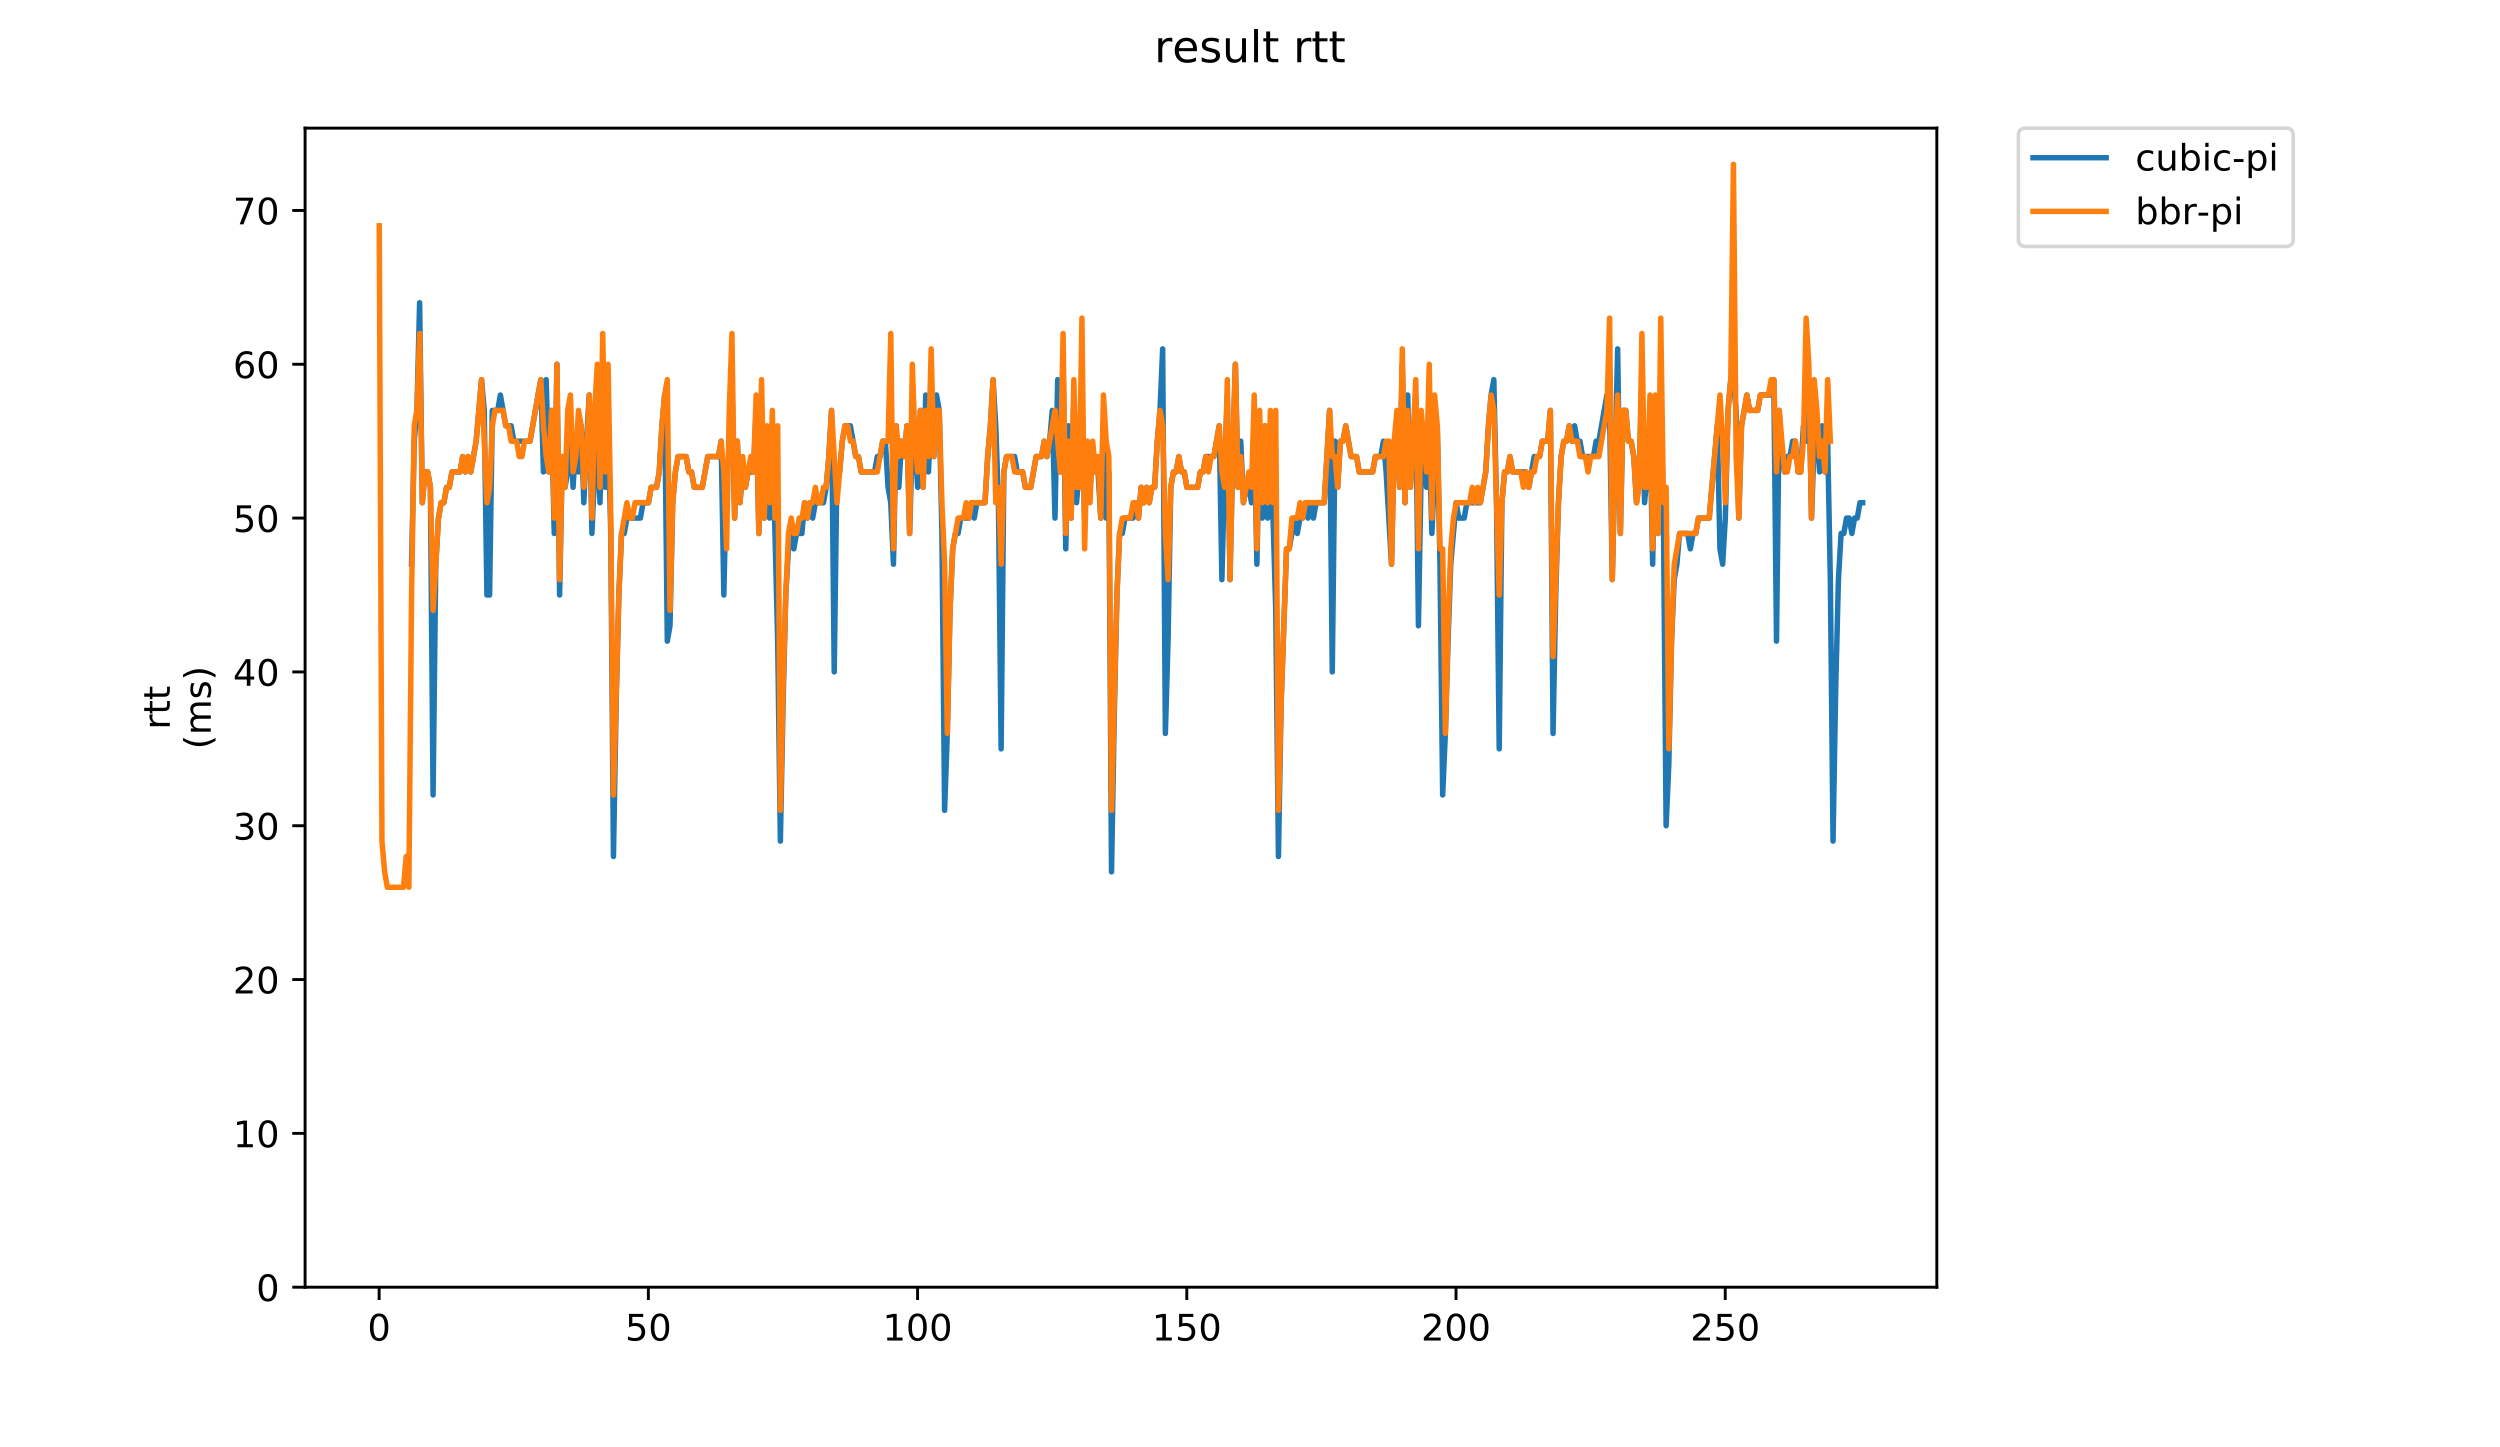 <?xml version="1.0" encoding="utf-8" standalone="no"?>
<!DOCTYPE svg PUBLIC "-//W3C//DTD SVG 1.1//EN"
  "http://www.w3.org/Graphics/SVG/1.1/DTD/svg11.dtd">
<!-- Created with matplotlib (https://matplotlib.org/) -->
<svg height="396pt" version="1.1" viewBox="0 0 684 396" width="684pt" xmlns="http://www.w3.org/2000/svg" xmlns:xlink="http://www.w3.org/1999/xlink">
 <defs>
  <style type="text/css">
*{stroke-linecap:butt;stroke-linejoin:round;}
  </style>
 </defs>
 <g id="figure_1">
  <g id="patch_1">
   <path d="M 0 396 
L 684 396 
L 684 0 
L 0 0 
z
" style="fill:#ffffff;"/>
  </g>
  <g id="axes_1">
   <g id="patch_2">
    <path d="M 83.472 352.174 
L 529.913 352.174 
L 529.913 35.062 
L 83.472 35.062 
z
" style="fill:#ffffff;"/>
   </g>
   <g id="matplotlib.axis_1">
    <g id="xtick_1">
     <g id="line2d_1">
      <defs>
       <path d="M 0 0 
L 0 3.5 
" id="mde1a0950b9" style="stroke:#000000;stroke-width:0.8;"/>
      </defs>
      <g>
       <use style="stroke:#000000;stroke-width:0.8;" x="103.73" xlink:href="#mde1a0950b9" y="352.174"/>
      </g>
     </g>
     <g id="text_1">
      <!-- 0 -->
      <defs>
       <path d="M 31.781 66.406 
Q 24.172 66.406 20.328 58.906 
Q 16.5 51.422 16.5 36.375 
Q 16.5 21.391 20.328 13.891 
Q 24.172 6.391 31.781 6.391 
Q 39.453 6.391 43.281 13.891 
Q 47.125 21.391 47.125 36.375 
Q 47.125 51.422 43.281 58.906 
Q 39.453 66.406 31.781 66.406 
z
M 31.781 74.219 
Q 44.047 74.219 50.516 64.516 
Q 56.984 54.828 56.984 36.375 
Q 56.984 17.969 50.516 8.266 
Q 44.047 -1.422 31.781 -1.422 
Q 19.531 -1.422 13.062 8.266 
Q 6.594 17.969 6.594 36.375 
Q 6.594 54.828 13.062 64.516 
Q 19.531 74.219 31.781 74.219 
z
" id="DejaVuSans-48"/>
      </defs>
      <g transform="translate(100.548 366.773)scale(0.1 -0.1)">
       <use xlink:href="#DejaVuSans-48"/>
      </g>
     </g>
    </g>
    <g id="xtick_2">
     <g id="line2d_2">
      <g>
       <use style="stroke:#000000;stroke-width:0.8;" x="177.389" xlink:href="#mde1a0950b9" y="352.174"/>
      </g>
     </g>
     <g id="text_2">
      <!-- 50 -->
      <defs>
       <path d="M 10.797 72.906 
L 49.516 72.906 
L 49.516 64.594 
L 19.828 64.594 
L 19.828 46.734 
Q 21.969 47.469 24.109 47.828 
Q 26.266 48.188 28.422 48.188 
Q 40.625 48.188 47.75 41.5 
Q 54.891 34.812 54.891 23.391 
Q 54.891 11.625 47.562 5.094 
Q 40.234 -1.422 26.906 -1.422 
Q 22.312 -1.422 17.547 -0.641 
Q 12.797 0.141 7.719 1.703 
L 7.719 11.625 
Q 12.109 9.234 16.797 8.062 
Q 21.484 6.891 26.703 6.891 
Q 35.156 6.891 40.078 11.328 
Q 45.016 15.766 45.016 23.391 
Q 45.016 31 40.078 35.438 
Q 35.156 39.891 26.703 39.891 
Q 22.75 39.891 18.812 39.016 
Q 14.891 38.141 10.797 36.281 
z
" id="DejaVuSans-53"/>
      </defs>
      <g transform="translate(171.026 366.773)scale(0.1 -0.1)">
       <use xlink:href="#DejaVuSans-53"/>
       <use x="63.623" xlink:href="#DejaVuSans-48"/>
      </g>
     </g>
    </g>
    <g id="xtick_3">
     <g id="line2d_3">
      <g>
       <use style="stroke:#000000;stroke-width:0.8;" x="251.048" xlink:href="#mde1a0950b9" y="352.174"/>
      </g>
     </g>
     <g id="text_3">
      <!-- 100 -->
      <defs>
       <path d="M 12.406 8.297 
L 28.516 8.297 
L 28.516 63.922 
L 10.984 60.406 
L 10.984 69.391 
L 28.422 72.906 
L 38.281 72.906 
L 38.281 8.297 
L 54.391 8.297 
L 54.391 0 
L 12.406 0 
z
" id="DejaVuSans-49"/>
      </defs>
      <g transform="translate(241.504 366.773)scale(0.1 -0.1)">
       <use xlink:href="#DejaVuSans-49"/>
       <use x="63.623" xlink:href="#DejaVuSans-48"/>
       <use x="127.246" xlink:href="#DejaVuSans-48"/>
      </g>
     </g>
    </g>
    <g id="xtick_4">
     <g id="line2d_4">
      <g>
       <use style="stroke:#000000;stroke-width:0.8;" x="324.707" xlink:href="#mde1a0950b9" y="352.174"/>
      </g>
     </g>
     <g id="text_4">
      <!-- 150 -->
      <g transform="translate(315.164 366.773)scale(0.1 -0.1)">
       <use xlink:href="#DejaVuSans-49"/>
       <use x="63.623" xlink:href="#DejaVuSans-53"/>
       <use x="127.246" xlink:href="#DejaVuSans-48"/>
      </g>
     </g>
    </g>
    <g id="xtick_5">
     <g id="line2d_5">
      <g>
       <use style="stroke:#000000;stroke-width:0.8;" x="398.367" xlink:href="#mde1a0950b9" y="352.174"/>
      </g>
     </g>
     <g id="text_5">
      <!-- 200 -->
      <defs>
       <path d="M 19.188 8.297 
L 53.609 8.297 
L 53.609 0 
L 7.328 0 
L 7.328 8.297 
Q 12.938 14.109 22.625 23.891 
Q 32.328 33.688 34.812 36.531 
Q 39.547 41.844 41.422 45.531 
Q 43.312 49.219 43.312 52.781 
Q 43.312 58.594 39.234 62.25 
Q 35.156 65.922 28.609 65.922 
Q 23.969 65.922 18.812 64.312 
Q 13.672 62.703 7.812 59.422 
L 7.812 69.391 
Q 13.766 71.781 18.938 73 
Q 24.125 74.219 28.422 74.219 
Q 39.75 74.219 46.484 68.547 
Q 53.219 62.891 53.219 53.422 
Q 53.219 48.922 51.531 44.891 
Q 49.859 40.875 45.406 35.406 
Q 44.188 33.984 37.641 27.219 
Q 31.109 20.453 19.188 8.297 
z
" id="DejaVuSans-50"/>
      </defs>
      <g transform="translate(388.823 366.773)scale(0.1 -0.1)">
       <use xlink:href="#DejaVuSans-50"/>
       <use x="63.623" xlink:href="#DejaVuSans-48"/>
       <use x="127.246" xlink:href="#DejaVuSans-48"/>
      </g>
     </g>
    </g>
    <g id="xtick_6">
     <g id="line2d_6">
      <g>
       <use style="stroke:#000000;stroke-width:0.8;" x="472.026" xlink:href="#mde1a0950b9" y="352.174"/>
      </g>
     </g>
     <g id="text_6">
      <!-- 250 -->
      <g transform="translate(462.482 366.773)scale(0.1 -0.1)">
       <use xlink:href="#DejaVuSans-50"/>
       <use x="63.623" xlink:href="#DejaVuSans-53"/>
       <use x="127.246" xlink:href="#DejaVuSans-48"/>
      </g>
     </g>
    </g>
   </g>
   <g id="matplotlib.axis_2">
    <g id="ytick_1">
     <g id="line2d_7">
      <defs>
       <path d="M 0 0 
L -3.5 0 
" id="mff2d7272ca" style="stroke:#000000;stroke-width:0.8;"/>
      </defs>
      <g>
       <use style="stroke:#000000;stroke-width:0.8;" x="83.472" xlink:href="#mff2d7272ca" y="352.174"/>
      </g>
     </g>
     <g id="text_7">
      <!-- 0 -->
      <g transform="translate(70.11 355.973)scale(0.1 -0.1)">
       <use xlink:href="#DejaVuSans-48"/>
      </g>
     </g>
    </g>
    <g id="ytick_2">
     <g id="line2d_8">
      <g>
       <use style="stroke:#000000;stroke-width:0.8;" x="83.472" xlink:href="#mff2d7272ca" y="310.089"/>
      </g>
     </g>
     <g id="text_8">
      <!-- 10 -->
      <g transform="translate(63.747 313.888)scale(0.1 -0.1)">
       <use xlink:href="#DejaVuSans-49"/>
       <use x="63.623" xlink:href="#DejaVuSans-48"/>
      </g>
     </g>
    </g>
    <g id="ytick_3">
     <g id="line2d_9">
      <g>
       <use style="stroke:#000000;stroke-width:0.8;" x="83.472" xlink:href="#mff2d7272ca" y="268.004"/>
      </g>
     </g>
     <g id="text_9">
      <!-- 20 -->
      <g transform="translate(63.747 271.803)scale(0.1 -0.1)">
       <use xlink:href="#DejaVuSans-50"/>
       <use x="63.623" xlink:href="#DejaVuSans-48"/>
      </g>
     </g>
    </g>
    <g id="ytick_4">
     <g id="line2d_10">
      <g>
       <use style="stroke:#000000;stroke-width:0.8;" x="83.472" xlink:href="#mff2d7272ca" y="225.919"/>
      </g>
     </g>
     <g id="text_10">
      <!-- 30 -->
      <defs>
       <path d="M 40.578 39.312 
Q 47.656 37.797 51.625 33 
Q 55.609 28.219 55.609 21.188 
Q 55.609 10.406 48.188 4.484 
Q 40.766 -1.422 27.094 -1.422 
Q 22.516 -1.422 17.656 -0.516 
Q 12.797 0.391 7.625 2.203 
L 7.625 11.719 
Q 11.719 9.328 16.594 8.109 
Q 21.484 6.891 26.812 6.891 
Q 36.078 6.891 40.938 10.547 
Q 45.797 14.203 45.797 21.188 
Q 45.797 27.641 41.281 31.266 
Q 36.766 34.906 28.719 34.906 
L 20.219 34.906 
L 20.219 43.016 
L 29.109 43.016 
Q 36.375 43.016 40.234 45.922 
Q 44.094 48.828 44.094 54.297 
Q 44.094 59.906 40.109 62.906 
Q 36.141 65.922 28.719 65.922 
Q 24.656 65.922 20.016 65.031 
Q 15.375 64.156 9.812 62.312 
L 9.812 71.094 
Q 15.438 72.656 20.344 73.438 
Q 25.25 74.219 29.594 74.219 
Q 40.828 74.219 47.359 69.109 
Q 53.906 64.016 53.906 55.328 
Q 53.906 49.266 50.438 45.094 
Q 46.969 40.922 40.578 39.312 
z
" id="DejaVuSans-51"/>
      </defs>
      <g transform="translate(63.747 229.718)scale(0.1 -0.1)">
       <use xlink:href="#DejaVuSans-51"/>
       <use x="63.623" xlink:href="#DejaVuSans-48"/>
      </g>
     </g>
    </g>
    <g id="ytick_5">
     <g id="line2d_11">
      <g>
       <use style="stroke:#000000;stroke-width:0.8;" x="83.472" xlink:href="#mff2d7272ca" y="183.834"/>
      </g>
     </g>
     <g id="text_11">
      <!-- 40 -->
      <defs>
       <path d="M 37.797 64.312 
L 12.891 25.391 
L 37.797 25.391 
z
M 35.203 72.906 
L 47.609 72.906 
L 47.609 25.391 
L 58.016 25.391 
L 58.016 17.188 
L 47.609 17.188 
L 47.609 0 
L 37.797 0 
L 37.797 17.188 
L 4.891 17.188 
L 4.891 26.703 
z
" id="DejaVuSans-52"/>
      </defs>
      <g transform="translate(63.747 187.633)scale(0.1 -0.1)">
       <use xlink:href="#DejaVuSans-52"/>
       <use x="63.623" xlink:href="#DejaVuSans-48"/>
      </g>
     </g>
    </g>
    <g id="ytick_6">
     <g id="line2d_12">
      <g>
       <use style="stroke:#000000;stroke-width:0.8;" x="83.472" xlink:href="#mff2d7272ca" y="141.748"/>
      </g>
     </g>
     <g id="text_12">
      <!-- 50 -->
      <g transform="translate(63.747 145.548)scale(0.1 -0.1)">
       <use xlink:href="#DejaVuSans-53"/>
       <use x="63.623" xlink:href="#DejaVuSans-48"/>
      </g>
     </g>
    </g>
    <g id="ytick_7">
     <g id="line2d_13">
      <g>
       <use style="stroke:#000000;stroke-width:0.8;" x="83.472" xlink:href="#mff2d7272ca" y="99.663"/>
      </g>
     </g>
     <g id="text_13">
      <!-- 60 -->
      <defs>
       <path d="M 33.016 40.375 
Q 26.375 40.375 22.484 35.828 
Q 18.609 31.297 18.609 23.391 
Q 18.609 15.531 22.484 10.953 
Q 26.375 6.391 33.016 6.391 
Q 39.656 6.391 43.531 10.953 
Q 47.406 15.531 47.406 23.391 
Q 47.406 31.297 43.531 35.828 
Q 39.656 40.375 33.016 40.375 
z
M 52.594 71.297 
L 52.594 62.312 
Q 48.875 64.062 45.094 64.984 
Q 41.312 65.922 37.594 65.922 
Q 27.828 65.922 22.672 59.328 
Q 17.531 52.734 16.797 39.406 
Q 19.672 43.656 24.016 45.922 
Q 28.375 48.188 33.594 48.188 
Q 44.578 48.188 50.953 41.516 
Q 57.328 34.859 57.328 23.391 
Q 57.328 12.156 50.688 5.359 
Q 44.047 -1.422 33.016 -1.422 
Q 20.359 -1.422 13.672 8.266 
Q 6.984 17.969 6.984 36.375 
Q 6.984 53.656 15.188 63.938 
Q 23.391 74.219 37.203 74.219 
Q 40.922 74.219 44.703 73.484 
Q 48.484 72.75 52.594 71.297 
z
" id="DejaVuSans-54"/>
      </defs>
      <g transform="translate(63.747 103.462)scale(0.1 -0.1)">
       <use xlink:href="#DejaVuSans-54"/>
       <use x="63.623" xlink:href="#DejaVuSans-48"/>
      </g>
     </g>
    </g>
    <g id="ytick_8">
     <g id="line2d_14">
      <g>
       <use style="stroke:#000000;stroke-width:0.8;" x="83.472" xlink:href="#mff2d7272ca" y="57.578"/>
      </g>
     </g>
     <g id="text_14">
      <!-- 70 -->
      <defs>
       <path d="M 8.203 72.906 
L 55.078 72.906 
L 55.078 68.703 
L 28.609 0 
L 18.312 0 
L 43.219 64.594 
L 8.203 64.594 
z
" id="DejaVuSans-55"/>
      </defs>
      <g transform="translate(63.747 61.377)scale(0.1 -0.1)">
       <use xlink:href="#DejaVuSans-55"/>
       <use x="63.623" xlink:href="#DejaVuSans-48"/>
      </g>
     </g>
    </g>
    <g id="text_15">
     <!-- rtt -->
     <defs>
      <path d="M 41.109 46.297 
Q 39.594 47.172 37.812 47.578 
Q 36.031 48 33.891 48 
Q 26.266 48 22.188 43.047 
Q 18.109 38.094 18.109 28.812 
L 18.109 0 
L 9.078 0 
L 9.078 54.688 
L 18.109 54.688 
L 18.109 46.188 
Q 20.953 51.172 25.484 53.578 
Q 30.031 56 36.531 56 
Q 37.453 56 38.578 55.875 
Q 39.703 55.766 41.062 55.516 
z
" id="DejaVuSans-114"/>
      <path d="M 18.312 70.219 
L 18.312 54.688 
L 36.812 54.688 
L 36.812 47.703 
L 18.312 47.703 
L 18.312 18.016 
Q 18.312 11.328 20.141 9.422 
Q 21.969 7.516 27.594 7.516 
L 36.812 7.516 
L 36.812 0 
L 27.594 0 
Q 17.188 0 13.234 3.875 
Q 9.281 7.766 9.281 18.016 
L 9.281 47.703 
L 2.688 47.703 
L 2.688 54.688 
L 9.281 54.688 
L 9.281 70.219 
z
" id="DejaVuSans-116"/>
     </defs>
     <g transform="translate(46.47 199.594)rotate(-90)scale(0.1 -0.1)">
      <use xlink:href="#DejaVuSans-114"/>
      <use x="41.113" xlink:href="#DejaVuSans-116"/>
      <use x="80.322" xlink:href="#DejaVuSans-116"/>
     </g>
     <!-- (ms) -->
     <defs>
      <path d="M 31 75.875 
Q 24.469 64.656 21.281 53.656 
Q 18.109 42.672 18.109 31.391 
Q 18.109 20.125 21.312 9.062 
Q 24.516 -2 31 -13.188 
L 23.188 -13.188 
Q 15.875 -1.703 12.234 9.375 
Q 8.594 20.453 8.594 31.391 
Q 8.594 42.281 12.203 53.312 
Q 15.828 64.359 23.188 75.875 
z
" id="DejaVuSans-40"/>
      <path d="M 52 44.188 
Q 55.375 50.25 60.062 53.125 
Q 64.75 56 71.094 56 
Q 79.641 56 84.281 50.016 
Q 88.922 44.047 88.922 33.016 
L 88.922 0 
L 79.891 0 
L 79.891 32.719 
Q 79.891 40.578 77.094 44.375 
Q 74.312 48.188 68.609 48.188 
Q 61.625 48.188 57.562 43.547 
Q 53.516 38.922 53.516 30.906 
L 53.516 0 
L 44.484 0 
L 44.484 32.719 
Q 44.484 40.625 41.703 44.406 
Q 38.922 48.188 33.109 48.188 
Q 26.219 48.188 22.156 43.531 
Q 18.109 38.875 18.109 30.906 
L 18.109 0 
L 9.078 0 
L 9.078 54.688 
L 18.109 54.688 
L 18.109 46.188 
Q 21.188 51.219 25.484 53.609 
Q 29.781 56 35.688 56 
Q 41.656 56 45.828 52.969 
Q 50 49.953 52 44.188 
z
" id="DejaVuSans-109"/>
      <path d="M 44.281 53.078 
L 44.281 44.578 
Q 40.484 46.531 36.375 47.5 
Q 32.281 48.484 27.875 48.484 
Q 21.188 48.484 17.844 46.438 
Q 14.5 44.391 14.5 40.281 
Q 14.5 37.156 16.891 35.375 
Q 19.281 33.594 26.516 31.984 
L 29.594 31.297 
Q 39.156 29.25 43.188 25.516 
Q 47.219 21.781 47.219 15.094 
Q 47.219 7.469 41.188 3.016 
Q 35.156 -1.422 24.609 -1.422 
Q 20.219 -1.422 15.453 -0.562 
Q 10.688 0.297 5.422 2 
L 5.422 11.281 
Q 10.406 8.688 15.234 7.391 
Q 20.062 6.109 24.812 6.109 
Q 31.156 6.109 34.562 8.281 
Q 37.984 10.453 37.984 14.406 
Q 37.984 18.062 35.516 20.016 
Q 33.062 21.969 24.703 23.781 
L 21.578 24.516 
Q 13.234 26.266 9.516 29.906 
Q 5.812 33.547 5.812 39.891 
Q 5.812 47.609 11.281 51.797 
Q 16.75 56 26.812 56 
Q 31.781 56 36.172 55.266 
Q 40.578 54.547 44.281 53.078 
z
" id="DejaVuSans-115"/>
      <path d="M 8.016 75.875 
L 15.828 75.875 
Q 23.141 64.359 26.781 53.312 
Q 30.422 42.281 30.422 31.391 
Q 30.422 20.453 26.781 9.375 
Q 23.141 -1.703 15.828 -13.188 
L 8.016 -13.188 
Q 14.5 -2 17.703 9.062 
Q 20.906 20.125 20.906 31.391 
Q 20.906 42.672 17.703 53.656 
Q 14.5 64.656 8.016 75.875 
z
" id="DejaVuSans-41"/>
     </defs>
     <g transform="translate(57.668 204.995)rotate(-90)scale(0.1 -0.1)">
      <use xlink:href="#DejaVuSans-40"/>
      <use x="39.014" xlink:href="#DejaVuSans-109"/>
      <use x="136.426" xlink:href="#DejaVuSans-115"/>
      <use x="188.525" xlink:href="#DejaVuSans-41"/>
     </g>
    </g>
   </g>
   <g id="line2d_15">
    <path clip-path="url(#p1589e224b2)" d="M 112.597 154.374 
L 113.333 120.706 
L 114.07 112.289 
L 114.807 82.829 
L 115.543 137.54 
L 116.28 129.123 
L 117.016 129.123 
L 117.753 133.331 
L 118.49 217.502 
L 119.226 154.374 
L 119.963 141.748 
L 120.699 137.54 
L 121.436 137.54 
L 122.173 133.331 
L 122.909 133.331 
L 123.646 129.123 
L 125.856 129.123 
L 126.592 124.914 
L 127.329 129.123 
L 128.065 124.914 
L 128.802 129.123 
L 130.275 120.706 
L 131.748 103.872 
L 132.485 112.289 
L 133.221 162.791 
L 133.958 162.791 
L 134.695 112.289 
L 136.168 112.289 
L 136.904 108.08 
L 138.378 116.497 
L 139.851 116.497 
L 140.587 120.706 
L 145.007 120.706 
L 147.953 103.872 
L 148.69 129.123 
L 149.426 103.872 
L 150.163 129.123 
L 150.9 112.289 
L 151.636 145.957 
L 152.373 99.663 
L 153.109 162.791 
L 153.846 124.914 
L 154.583 133.331 
L 155.319 129.123 
L 156.056 116.497 
L 156.792 133.331 
L 157.529 120.706 
L 158.266 129.123 
L 159.002 116.497 
L 159.739 137.54 
L 160.475 120.706 
L 161.212 108.08 
L 161.949 145.957 
L 162.685 129.123 
L 163.422 120.706 
L 164.158 137.54 
L 164.895 112.289 
L 165.632 133.331 
L 166.368 116.497 
L 167.105 145.957 
L 167.841 234.336 
L 168.578 192.251 
L 169.314 162.791 
L 170.051 145.957 
L 170.788 145.957 
L 171.524 141.748 
L 175.207 141.748 
L 175.944 137.54 
L 177.417 137.54 
L 178.154 133.331 
L 179.627 133.331 
L 180.363 129.123 
L 181.1 116.497 
L 181.837 108.08 
L 182.573 175.417 
L 183.31 171.208 
L 184.046 137.54 
L 184.783 129.123 
L 185.52 124.914 
L 187.729 124.914 
L 188.466 129.123 
L 189.202 129.123 
L 189.939 133.331 
L 192.149 133.331 
L 193.622 124.914 
L 196.568 124.914 
L 197.305 120.706 
L 198.042 162.791 
L 198.778 129.123 
L 199.515 124.914 
L 200.251 103.872 
L 200.988 141.748 
L 201.725 120.706 
L 202.461 137.54 
L 203.198 129.123 
L 203.934 133.331 
L 204.671 129.123 
L 206.144 129.123 
L 206.881 112.289 
L 207.617 145.957 
L 208.354 112.289 
L 209.09 141.748 
L 209.827 120.706 
L 210.564 141.748 
L 211.3 120.706 
L 212.037 145.957 
L 212.773 175.417 
L 213.51 230.127 
L 214.247 192.251 
L 214.983 162.791 
L 215.72 150.165 
L 216.456 145.957 
L 217.193 150.165 
L 217.93 145.957 
L 219.403 145.957 
L 220.139 137.54 
L 220.876 141.748 
L 221.613 137.54 
L 222.349 141.748 
L 223.086 137.54 
L 225.296 137.54 
L 226.032 133.331 
L 226.769 124.914 
L 227.505 112.289 
L 228.242 183.834 
L 228.978 129.123 
L 229.715 129.123 
L 230.452 120.706 
L 231.188 116.497 
L 232.661 116.497 
L 234.135 124.914 
L 234.871 124.914 
L 235.608 129.123 
L 239.291 129.123 
L 240.027 124.914 
L 240.764 124.914 
L 241.501 120.706 
L 242.237 120.706 
L 242.974 133.331 
L 243.71 137.54 
L 244.447 154.374 
L 245.183 116.497 
L 245.92 133.331 
L 246.657 120.706 
L 247.393 124.914 
L 248.13 116.497 
L 248.866 145.957 
L 249.603 120.706 
L 250.34 120.706 
L 251.076 133.331 
L 251.813 112.289 
L 252.549 133.331 
L 253.286 108.08 
L 254.023 129.123 
L 254.759 112.289 
L 255.496 124.914 
L 256.232 108.08 
L 256.969 112.289 
L 257.706 145.957 
L 258.442 221.71 
L 259.179 200.668 
L 259.915 166.999 
L 260.652 150.165 
L 261.389 145.957 
L 262.125 145.957 
L 262.862 141.748 
L 265.071 141.748 
L 265.808 137.54 
L 266.545 141.748 
L 267.281 137.54 
L 269.491 137.54 
L 270.228 124.914 
L 270.964 116.497 
L 271.701 103.872 
L 272.437 116.497 
L 273.174 137.54 
L 273.911 204.876 
L 274.647 129.123 
L 275.384 124.914 
L 277.594 124.914 
L 278.33 129.123 
L 279.803 129.123 
L 280.54 133.331 
L 282.013 133.331 
L 283.486 124.914 
L 284.959 124.914 
L 285.696 120.706 
L 286.433 124.914 
L 287.169 120.706 
L 287.906 112.289 
L 288.642 141.748 
L 289.379 103.872 
L 290.116 129.123 
L 290.852 99.663 
L 291.589 150.165 
L 292.325 116.497 
L 293.062 141.748 
L 293.799 108.08 
L 294.535 137.54 
L 295.272 129.123 
L 296.008 108.08 
L 296.745 141.748 
L 297.482 129.123 
L 298.218 133.331 
L 298.955 124.914 
L 299.691 129.123 
L 300.428 129.123 
L 301.165 141.748 
L 301.901 116.497 
L 302.638 141.748 
L 303.374 129.123 
L 304.111 238.544 
L 304.847 196.459 
L 305.584 162.791 
L 306.321 145.957 
L 307.057 145.957 
L 307.794 141.748 
L 310.004 141.748 
L 310.74 137.54 
L 311.477 141.748 
L 312.213 133.331 
L 312.95 137.54 
L 313.687 133.331 
L 314.423 137.54 
L 315.16 133.331 
L 315.896 133.331 
L 316.633 120.706 
L 317.37 112.289 
L 318.106 95.455 
L 318.843 200.668 
L 319.579 175.417 
L 320.316 133.331 
L 321.053 129.123 
L 321.789 129.123 
L 322.526 124.914 
L 323.262 129.123 
L 323.999 129.123 
L 324.735 133.331 
L 327.682 133.331 
L 328.418 129.123 
L 329.155 129.123 
L 329.892 124.914 
L 332.101 124.914 
L 333.575 116.497 
L 334.311 158.582 
L 335.048 129.123 
L 335.784 108.08 
L 336.521 158.582 
L 337.258 124.914 
L 337.994 99.663 
L 338.731 133.331 
L 339.467 120.706 
L 340.204 137.54 
L 340.941 133.331 
L 341.677 133.331 
L 342.414 137.54 
L 343.15 116.497 
L 343.887 154.374 
L 344.623 116.497 
L 345.36 141.748 
L 346.097 116.497 
L 346.833 141.748 
L 347.57 116.497 
L 349.043 166.999 
L 349.78 234.336 
L 350.516 192.251 
L 351.989 150.165 
L 352.726 150.165 
L 354.199 141.748 
L 354.936 145.957 
L 355.672 141.748 
L 356.409 141.748 
L 357.146 137.54 
L 357.882 141.748 
L 358.619 137.54 
L 359.355 141.748 
L 360.092 137.54 
L 362.302 137.54 
L 363.775 112.289 
L 364.511 183.834 
L 365.248 120.706 
L 365.985 133.331 
L 366.721 120.706 
L 367.458 120.706 
L 368.194 116.497 
L 369.668 124.914 
L 371.141 124.914 
L 371.877 129.123 
L 375.56 129.123 
L 376.297 124.914 
L 377.77 124.914 
L 378.507 120.706 
L 379.243 129.123 
L 380.717 154.374 
L 381.453 120.706 
L 382.19 116.497 
L 382.926 133.331 
L 383.663 99.663 
L 384.399 137.54 
L 385.136 108.08 
L 385.873 133.331 
L 387.346 108.08 
L 388.082 171.208 
L 388.819 129.123 
L 389.556 120.706 
L 390.292 133.331 
L 391.029 120.706 
L 391.765 145.957 
L 392.502 129.123 
L 393.239 116.497 
L 393.975 154.374 
L 394.712 217.502 
L 395.448 200.668 
L 396.185 175.417 
L 396.922 154.374 
L 398.395 137.54 
L 399.131 141.748 
L 400.605 141.748 
L 401.341 137.54 
L 405.024 137.54 
L 406.497 129.123 
L 407.234 116.497 
L 407.97 108.08 
L 408.707 103.872 
L 409.444 137.54 
L 410.18 204.876 
L 410.917 137.54 
L 411.653 129.123 
L 412.39 129.123 
L 413.127 124.914 
L 413.863 129.123 
L 417.546 129.123 
L 418.283 133.331 
L 419.756 124.914 
L 421.229 124.914 
L 421.966 120.706 
L 423.439 120.706 
L 424.175 112.289 
L 424.912 200.668 
L 425.649 162.791 
L 426.385 137.54 
L 427.122 124.914 
L 427.858 120.706 
L 428.595 120.706 
L 429.332 116.497 
L 430.068 120.706 
L 430.805 116.497 
L 431.541 120.706 
L 432.278 120.706 
L 433.015 124.914 
L 435.961 124.914 
L 436.698 120.706 
L 437.434 120.706 
L 439.644 108.08 
L 440.381 112.289 
L 441.117 158.582 
L 442.59 95.455 
L 443.327 145.957 
L 444.063 112.289 
L 444.8 112.289 
L 445.537 120.706 
L 446.273 120.706 
L 447.01 124.914 
L 447.746 137.54 
L 448.483 129.123 
L 449.22 103.872 
L 449.956 137.54 
L 450.693 129.123 
L 451.429 116.497 
L 452.166 154.374 
L 452.903 112.289 
L 453.639 145.957 
L 454.376 108.08 
L 455.112 141.748 
L 455.849 225.919 
L 456.586 209.085 
L 457.322 175.417 
L 458.059 158.582 
L 458.795 154.374 
L 459.532 145.957 
L 461.742 145.957 
L 462.478 150.165 
L 463.215 145.957 
L 463.951 145.957 
L 464.688 141.748 
L 467.634 141.748 
L 469.844 116.497 
L 470.581 150.165 
L 471.317 154.374 
L 472.054 141.748 
L 472.791 112.289 
L 473.527 103.872 
L 474.264 103.872 
L 475 112.289 
L 475.737 141.748 
L 476.474 116.497 
L 477.947 108.08 
L 478.683 112.289 
L 480.893 112.289 
L 481.63 108.08 
L 484.576 108.08 
L 485.313 103.872 
L 486.049 175.417 
L 486.786 112.289 
L 487.522 124.914 
L 488.259 129.123 
L 488.996 124.914 
L 489.732 124.914 
L 490.469 120.706 
L 491.205 120.706 
L 491.942 129.123 
L 492.679 129.123 
L 493.415 116.497 
L 494.152 120.706 
L 494.888 103.872 
L 495.625 141.748 
L 496.362 120.706 
L 497.098 116.497 
L 497.835 129.123 
L 498.571 116.497 
L 499.308 129.123 
L 500.045 120.706 
L 500.781 158.582 
L 501.518 230.127 
L 502.254 188.042 
L 502.991 158.582 
L 503.727 145.957 
L 504.464 145.957 
L 505.201 141.748 
L 505.937 141.748 
L 506.674 145.957 
L 507.41 141.748 
L 508.147 141.748 
L 508.884 137.54 
L 509.62 137.54 
L 509.62 137.54 
" style="fill:none;stroke:#1f77b4;stroke-linecap:square;stroke-width:1.5;"/>
   </g>
   <g id="line2d_16">
    <path clip-path="url(#p1589e224b2)" d="M 103.765 61.787 
L 104.502 230.127 
L 105.238 238.544 
L 105.975 242.753 
L 110.394 242.753 
L 111.131 234.336 
L 111.868 242.753 
L 112.604 162.791 
L 113.341 116.497 
L 114.077 112.289 
L 114.814 91.246 
L 115.551 137.54 
L 116.287 129.123 
L 117.024 129.123 
L 117.76 133.331 
L 118.497 166.999 
L 119.97 141.748 
L 120.707 137.54 
L 121.443 137.54 
L 122.18 133.331 
L 122.917 133.331 
L 123.653 129.123 
L 125.863 129.123 
L 126.599 124.914 
L 127.336 129.123 
L 128.073 124.914 
L 128.809 129.123 
L 130.282 120.706 
L 131.756 103.872 
L 133.229 137.54 
L 133.965 133.331 
L 134.702 116.497 
L 135.439 112.289 
L 137.648 112.289 
L 138.385 116.497 
L 139.122 116.497 
L 139.858 120.706 
L 141.331 120.706 
L 142.068 124.914 
L 142.805 124.914 
L 143.541 120.706 
L 145.014 120.706 
L 147.961 103.872 
L 148.697 116.497 
L 149.434 124.914 
L 150.17 129.123 
L 150.907 112.289 
L 151.644 141.748 
L 152.38 99.663 
L 153.117 158.582 
L 153.853 124.914 
L 154.59 133.331 
L 155.327 112.289 
L 156.063 108.08 
L 156.8 129.123 
L 157.536 124.914 
L 158.273 112.289 
L 159.01 116.497 
L 159.746 133.331 
L 160.483 124.914 
L 161.219 108.08 
L 161.956 141.748 
L 162.693 112.289 
L 163.429 99.663 
L 164.166 133.331 
L 164.902 91.246 
L 165.639 129.123 
L 166.375 99.663 
L 167.112 141.748 
L 167.849 217.502 
L 169.322 162.791 
L 170.058 145.957 
L 171.532 137.54 
L 172.268 141.748 
L 173.005 141.748 
L 173.741 137.54 
L 177.424 137.54 
L 178.161 133.331 
L 179.634 133.331 
L 180.371 129.123 
L 181.107 116.497 
L 181.844 108.08 
L 182.58 103.872 
L 183.317 166.999 
L 184.054 137.54 
L 184.79 129.123 
L 185.527 124.914 
L 187.737 124.914 
L 188.473 129.123 
L 189.21 129.123 
L 189.946 133.331 
L 192.156 133.331 
L 193.629 124.914 
L 196.576 124.914 
L 197.312 120.706 
L 198.049 129.123 
L 198.786 150.165 
L 199.522 112.289 
L 200.259 91.246 
L 200.995 141.748 
L 201.732 120.706 
L 202.468 137.54 
L 203.205 124.914 
L 203.942 133.331 
L 205.415 124.914 
L 206.151 129.123 
L 206.888 108.08 
L 207.625 145.957 
L 208.361 103.872 
L 209.098 141.748 
L 209.834 116.497 
L 210.571 137.54 
L 211.308 112.289 
L 212.044 141.748 
L 212.781 116.497 
L 213.517 221.71 
L 214.254 188.042 
L 214.991 162.791 
L 215.727 145.957 
L 216.464 141.748 
L 217.2 145.957 
L 217.937 145.957 
L 218.674 141.748 
L 219.41 141.748 
L 220.147 137.54 
L 220.883 141.748 
L 221.62 137.54 
L 222.356 137.54 
L 223.093 133.331 
L 223.83 137.54 
L 224.566 137.54 
L 225.303 133.331 
L 226.039 133.331 
L 226.776 124.914 
L 227.513 112.289 
L 228.986 137.54 
L 230.459 120.706 
L 231.196 116.497 
L 231.932 116.497 
L 232.669 120.706 
L 233.405 120.706 
L 234.142 124.914 
L 234.879 124.914 
L 235.615 129.123 
L 240.035 129.123 
L 241.508 120.706 
L 242.981 120.706 
L 243.718 91.246 
L 244.454 150.165 
L 245.191 116.497 
L 245.927 124.914 
L 246.664 120.706 
L 247.401 124.914 
L 248.137 116.497 
L 248.874 145.957 
L 249.61 99.663 
L 250.347 120.706 
L 251.084 129.123 
L 251.82 112.289 
L 252.557 133.331 
L 253.293 112.289 
L 254.03 124.914 
L 254.767 95.455 
L 255.503 124.914 
L 256.24 112.289 
L 256.976 112.289 
L 257.713 137.54 
L 258.45 154.374 
L 259.186 200.668 
L 259.923 166.999 
L 260.659 150.165 
L 262.132 141.748 
L 263.606 141.748 
L 264.342 137.54 
L 265.079 141.748 
L 265.815 137.54 
L 269.498 137.54 
L 270.235 124.914 
L 270.972 116.497 
L 271.708 103.872 
L 272.445 137.54 
L 273.181 133.331 
L 273.918 154.374 
L 274.655 129.123 
L 275.391 124.914 
L 276.864 124.914 
L 277.601 129.123 
L 279.811 129.123 
L 280.547 133.331 
L 282.02 133.331 
L 283.494 124.914 
L 284.967 124.914 
L 285.703 120.706 
L 286.44 124.914 
L 288.65 112.289 
L 290.123 129.123 
L 290.86 91.246 
L 291.596 145.957 
L 292.333 120.706 
L 293.069 141.748 
L 293.806 103.872 
L 294.543 133.331 
L 295.279 133.331 
L 296.016 87.038 
L 296.752 150.165 
L 297.489 120.706 
L 298.226 137.54 
L 298.962 120.706 
L 299.699 129.123 
L 300.435 124.914 
L 301.172 141.748 
L 301.908 108.08 
L 302.645 120.706 
L 303.382 124.914 
L 304.118 221.71 
L 305.591 162.791 
L 306.328 145.957 
L 307.065 141.748 
L 309.274 141.748 
L 310.011 137.54 
L 310.748 137.54 
L 311.484 141.748 
L 312.221 133.331 
L 312.957 137.54 
L 313.694 133.331 
L 314.431 137.54 
L 315.167 133.331 
L 315.904 133.331 
L 316.64 120.706 
L 317.377 112.289 
L 318.114 116.497 
L 318.85 145.957 
L 319.587 158.582 
L 320.323 133.331 
L 321.06 129.123 
L 321.796 129.123 
L 322.533 124.914 
L 323.27 129.123 
L 324.006 129.123 
L 324.743 133.331 
L 327.689 133.331 
L 328.426 129.123 
L 329.162 129.123 
L 329.899 124.914 
L 330.636 129.123 
L 331.372 124.914 
L 332.109 124.914 
L 333.582 116.497 
L 334.319 129.123 
L 335.055 133.331 
L 335.792 103.872 
L 336.528 158.582 
L 337.265 124.914 
L 338.002 99.663 
L 338.738 133.331 
L 339.475 124.914 
L 340.211 137.54 
L 341.684 129.123 
L 342.421 133.331 
L 343.158 108.08 
L 343.894 150.165 
L 344.631 112.289 
L 345.367 137.54 
L 346.104 116.497 
L 346.841 137.54 
L 347.577 112.289 
L 348.314 137.54 
L 349.05 112.289 
L 349.787 221.71 
L 350.524 192.251 
L 351.997 150.165 
L 352.733 150.165 
L 353.47 141.748 
L 354.943 141.748 
L 355.68 137.54 
L 356.416 141.748 
L 357.153 137.54 
L 362.309 137.54 
L 363.782 112.289 
L 364.519 124.914 
L 365.255 124.914 
L 365.992 133.331 
L 366.729 120.706 
L 367.465 120.706 
L 368.202 116.497 
L 369.675 124.914 
L 371.148 124.914 
L 371.885 129.123 
L 375.568 129.123 
L 376.304 124.914 
L 378.514 124.914 
L 379.251 120.706 
L 379.987 120.706 
L 380.724 154.374 
L 381.46 120.706 
L 382.197 112.289 
L 382.934 133.331 
L 383.67 95.455 
L 384.407 137.54 
L 385.143 112.289 
L 385.88 133.331 
L 386.617 120.706 
L 387.353 103.872 
L 388.09 150.165 
L 388.826 112.289 
L 390.3 129.123 
L 391.036 99.663 
L 391.773 141.748 
L 392.509 108.08 
L 393.246 116.497 
L 393.983 150.165 
L 394.719 150.165 
L 395.456 200.668 
L 396.192 171.208 
L 396.929 150.165 
L 397.666 141.748 
L 398.402 137.54 
L 402.085 137.54 
L 402.822 133.331 
L 403.558 137.54 
L 404.295 133.331 
L 405.031 137.54 
L 406.505 129.123 
L 407.241 116.497 
L 407.978 108.08 
L 408.714 112.289 
L 410.188 162.791 
L 410.924 137.54 
L 411.661 129.123 
L 412.397 129.123 
L 413.134 124.914 
L 413.871 129.123 
L 416.08 129.123 
L 416.817 133.331 
L 417.554 129.123 
L 418.29 133.331 
L 419.027 129.123 
L 419.763 129.123 
L 420.5 124.914 
L 421.236 124.914 
L 421.973 120.706 
L 423.446 120.706 
L 424.183 112.289 
L 424.919 179.625 
L 426.393 137.54 
L 427.129 124.914 
L 427.866 120.706 
L 428.602 120.706 
L 429.339 116.497 
L 430.076 120.706 
L 431.549 120.706 
L 432.285 124.914 
L 433.759 124.914 
L 434.495 129.123 
L 435.232 124.914 
L 437.442 124.914 
L 439.651 112.289 
L 440.388 87.038 
L 441.124 158.582 
L 441.861 124.914 
L 442.598 108.08 
L 443.334 145.957 
L 444.071 112.289 
L 444.807 112.289 
L 445.544 120.706 
L 446.281 120.706 
L 447.017 124.914 
L 447.754 137.54 
L 448.49 133.331 
L 449.227 91.246 
L 449.964 133.331 
L 450.7 133.331 
L 451.437 108.08 
L 452.173 150.165 
L 452.91 108.08 
L 453.647 145.957 
L 454.383 87.038 
L 455.12 137.54 
L 455.856 133.331 
L 456.593 204.876 
L 457.33 175.417 
L 458.066 154.374 
L 459.539 145.957 
L 463.959 145.957 
L 464.695 141.748 
L 467.642 141.748 
L 470.588 108.08 
L 471.325 120.706 
L 472.061 137.54 
L 472.798 112.289 
L 473.535 103.872 
L 474.271 44.953 
L 475.008 124.914 
L 475.744 141.748 
L 476.481 116.497 
L 477.954 108.08 
L 478.691 112.289 
L 480.9 112.289 
L 481.637 108.08 
L 483.847 108.08 
L 484.583 103.872 
L 485.32 103.872 
L 486.057 129.123 
L 486.793 112.289 
L 488.266 129.123 
L 489.003 129.123 
L 489.74 124.914 
L 490.476 124.914 
L 491.213 120.706 
L 491.949 129.123 
L 492.686 129.123 
L 493.423 120.706 
L 494.159 87.038 
L 494.896 99.663 
L 495.632 141.748 
L 496.369 103.872 
L 497.106 112.289 
L 497.842 124.914 
L 498.579 120.706 
L 499.315 129.123 
L 500.052 103.872 
L 500.788 120.706 
L 500.788 120.706 
" style="fill:none;stroke:#ff7f0e;stroke-linecap:square;stroke-width:1.5;"/>
   </g>
   <g id="patch_3">
    <path d="M 83.472 352.174 
L 83.472 35.062 
" style="fill:none;stroke:#000000;stroke-linecap:square;stroke-linejoin:miter;stroke-width:0.8;"/>
   </g>
   <g id="patch_4">
    <path d="M 529.913 352.174 
L 529.913 35.062 
" style="fill:none;stroke:#000000;stroke-linecap:square;stroke-linejoin:miter;stroke-width:0.8;"/>
   </g>
   <g id="patch_5">
    <path d="M 83.472 352.174 
L 529.913 352.174 
" style="fill:none;stroke:#000000;stroke-linecap:square;stroke-linejoin:miter;stroke-width:0.8;"/>
   </g>
   <g id="patch_6">
    <path d="M 83.472 35.062 
L 529.913 35.062 
" style="fill:none;stroke:#000000;stroke-linecap:square;stroke-linejoin:miter;stroke-width:0.8;"/>
   </g>
   <g id="legend_1">
    <g id="patch_7">
     <path d="M 554.235 67.419 
L 625.43 67.419 
Q 627.43 67.419 627.43 65.419 
L 627.43 37.062 
Q 627.43 35.062 625.43 35.062 
L 554.235 35.062 
Q 552.235 35.062 552.235 37.062 
L 552.235 65.419 
Q 552.235 67.419 554.235 67.419 
z
" style="fill:#ffffff;opacity:0.8;stroke:#cccccc;stroke-linejoin:miter;"/>
    </g>
    <g id="line2d_17">
     <path d="M 556.235 43.161 
L 576.235 43.161 
" style="fill:none;stroke:#1f77b4;stroke-linecap:square;stroke-width:1.5;"/>
    </g>
    <g id="line2d_18"/>
    <g id="text_16">
     <!-- cubic-pi -->
     <defs>
      <path d="M 48.781 52.594 
L 48.781 44.188 
Q 44.969 46.297 41.141 47.344 
Q 37.312 48.391 33.406 48.391 
Q 24.656 48.391 19.812 42.844 
Q 14.984 37.312 14.984 27.297 
Q 14.984 17.281 19.812 11.734 
Q 24.656 6.203 33.406 6.203 
Q 37.312 6.203 41.141 7.25 
Q 44.969 8.297 48.781 10.406 
L 48.781 2.094 
Q 45.016 0.344 40.984 -0.531 
Q 36.969 -1.422 32.422 -1.422 
Q 20.062 -1.422 12.781 6.344 
Q 5.516 14.109 5.516 27.297 
Q 5.516 40.672 12.859 48.328 
Q 20.219 56 33.016 56 
Q 37.156 56 41.109 55.141 
Q 45.062 54.297 48.781 52.594 
z
" id="DejaVuSans-99"/>
      <path d="M 8.5 21.578 
L 8.5 54.688 
L 17.484 54.688 
L 17.484 21.922 
Q 17.484 14.156 20.5 10.266 
Q 23.531 6.391 29.594 6.391 
Q 36.859 6.391 41.078 11.031 
Q 45.312 15.672 45.312 23.688 
L 45.312 54.688 
L 54.297 54.688 
L 54.297 0 
L 45.312 0 
L 45.312 8.406 
Q 42.047 3.422 37.719 1 
Q 33.406 -1.422 27.688 -1.422 
Q 18.266 -1.422 13.375 4.438 
Q 8.5 10.297 8.5 21.578 
z
M 31.109 56 
z
" id="DejaVuSans-117"/>
      <path d="M 48.688 27.297 
Q 48.688 37.203 44.609 42.844 
Q 40.531 48.484 33.406 48.484 
Q 26.266 48.484 22.188 42.844 
Q 18.109 37.203 18.109 27.297 
Q 18.109 17.391 22.188 11.75 
Q 26.266 6.109 33.406 6.109 
Q 40.531 6.109 44.609 11.75 
Q 48.688 17.391 48.688 27.297 
z
M 18.109 46.391 
Q 20.953 51.266 25.266 53.625 
Q 29.594 56 35.594 56 
Q 45.562 56 51.781 48.094 
Q 58.016 40.188 58.016 27.297 
Q 58.016 14.406 51.781 6.484 
Q 45.562 -1.422 35.594 -1.422 
Q 29.594 -1.422 25.266 0.953 
Q 20.953 3.328 18.109 8.203 
L 18.109 0 
L 9.078 0 
L 9.078 75.984 
L 18.109 75.984 
z
" id="DejaVuSans-98"/>
      <path d="M 9.422 54.688 
L 18.406 54.688 
L 18.406 0 
L 9.422 0 
z
M 9.422 75.984 
L 18.406 75.984 
L 18.406 64.594 
L 9.422 64.594 
z
" id="DejaVuSans-105"/>
      <path d="M 4.891 31.391 
L 31.203 31.391 
L 31.203 23.391 
L 4.891 23.391 
z
" id="DejaVuSans-45"/>
      <path d="M 18.109 8.203 
L 18.109 -20.797 
L 9.078 -20.797 
L 9.078 54.688 
L 18.109 54.688 
L 18.109 46.391 
Q 20.953 51.266 25.266 53.625 
Q 29.594 56 35.594 56 
Q 45.562 56 51.781 48.094 
Q 58.016 40.188 58.016 27.297 
Q 58.016 14.406 51.781 6.484 
Q 45.562 -1.422 35.594 -1.422 
Q 29.594 -1.422 25.266 0.953 
Q 20.953 3.328 18.109 8.203 
z
M 48.688 27.297 
Q 48.688 37.203 44.609 42.844 
Q 40.531 48.484 33.406 48.484 
Q 26.266 48.484 22.188 42.844 
Q 18.109 37.203 18.109 27.297 
Q 18.109 17.391 22.188 11.75 
Q 26.266 6.109 33.406 6.109 
Q 40.531 6.109 44.609 11.75 
Q 48.688 17.391 48.688 27.297 
z
" id="DejaVuSans-112"/>
     </defs>
     <g transform="translate(584.235 46.661)scale(0.1 -0.1)">
      <use xlink:href="#DejaVuSans-99"/>
      <use x="54.98" xlink:href="#DejaVuSans-117"/>
      <use x="118.359" xlink:href="#DejaVuSans-98"/>
      <use x="181.836" xlink:href="#DejaVuSans-105"/>
      <use x="209.619" xlink:href="#DejaVuSans-99"/>
      <use x="264.6" xlink:href="#DejaVuSans-45"/>
      <use x="300.684" xlink:href="#DejaVuSans-112"/>
      <use x="364.16" xlink:href="#DejaVuSans-105"/>
     </g>
    </g>
    <g id="line2d_19">
     <path d="M 556.235 57.839 
L 576.235 57.839 
" style="fill:none;stroke:#ff7f0e;stroke-linecap:square;stroke-width:1.5;"/>
    </g>
    <g id="line2d_20"/>
    <g id="text_17">
     <!-- bbr-pi -->
     <g transform="translate(584.235 61.339)scale(0.1 -0.1)">
      <use xlink:href="#DejaVuSans-98"/>
      <use x="63.477" xlink:href="#DejaVuSans-98"/>
      <use x="126.953" xlink:href="#DejaVuSans-114"/>
      <use x="167.973" xlink:href="#DejaVuSans-45"/>
      <use x="204.057" xlink:href="#DejaVuSans-112"/>
      <use x="267.533" xlink:href="#DejaVuSans-105"/>
     </g>
    </g>
   </g>
  </g>
  <g id="text_18">
   <!-- result rtt -->
   <defs>
    <path d="M 56.203 29.594 
L 56.203 25.203 
L 14.891 25.203 
Q 15.484 15.922 20.484 11.062 
Q 25.484 6.203 34.422 6.203 
Q 39.594 6.203 44.453 7.469 
Q 49.312 8.734 54.109 11.281 
L 54.109 2.781 
Q 49.266 0.734 44.188 -0.344 
Q 39.109 -1.422 33.891 -1.422 
Q 20.797 -1.422 13.156 6.188 
Q 5.516 13.812 5.516 26.812 
Q 5.516 40.234 12.766 48.109 
Q 20.016 56 32.328 56 
Q 43.359 56 49.781 48.891 
Q 56.203 41.797 56.203 29.594 
z
M 47.219 32.234 
Q 47.125 39.594 43.094 43.984 
Q 39.062 48.391 32.422 48.391 
Q 24.906 48.391 20.391 44.141 
Q 15.875 39.891 15.188 32.172 
z
" id="DejaVuSans-101"/>
    <path d="M 9.422 75.984 
L 18.406 75.984 
L 18.406 0 
L 9.422 0 
z
" id="DejaVuSans-108"/>
    <path id="DejaVuSans-32"/>
   </defs>
   <g transform="translate(315.818 17.038)scale(0.12 -0.12)">
    <use xlink:href="#DejaVuSans-114"/>
    <use x="41.082" xlink:href="#DejaVuSans-101"/>
    <use x="102.605" xlink:href="#DejaVuSans-115"/>
    <use x="154.705" xlink:href="#DejaVuSans-117"/>
    <use x="218.084" xlink:href="#DejaVuSans-108"/>
    <use x="245.867" xlink:href="#DejaVuSans-116"/>
    <use x="285.076" xlink:href="#DejaVuSans-32"/>
    <use x="316.863" xlink:href="#DejaVuSans-114"/>
    <use x="357.977" xlink:href="#DejaVuSans-116"/>
    <use x="397.186" xlink:href="#DejaVuSans-116"/>
   </g>
  </g>
 </g>
 <defs>
  <clipPath id="p1589e224b2">
   <rect height="317.112" width="446.441" x="83.472" y="35.062"/>
  </clipPath>
 </defs>
</svg>
